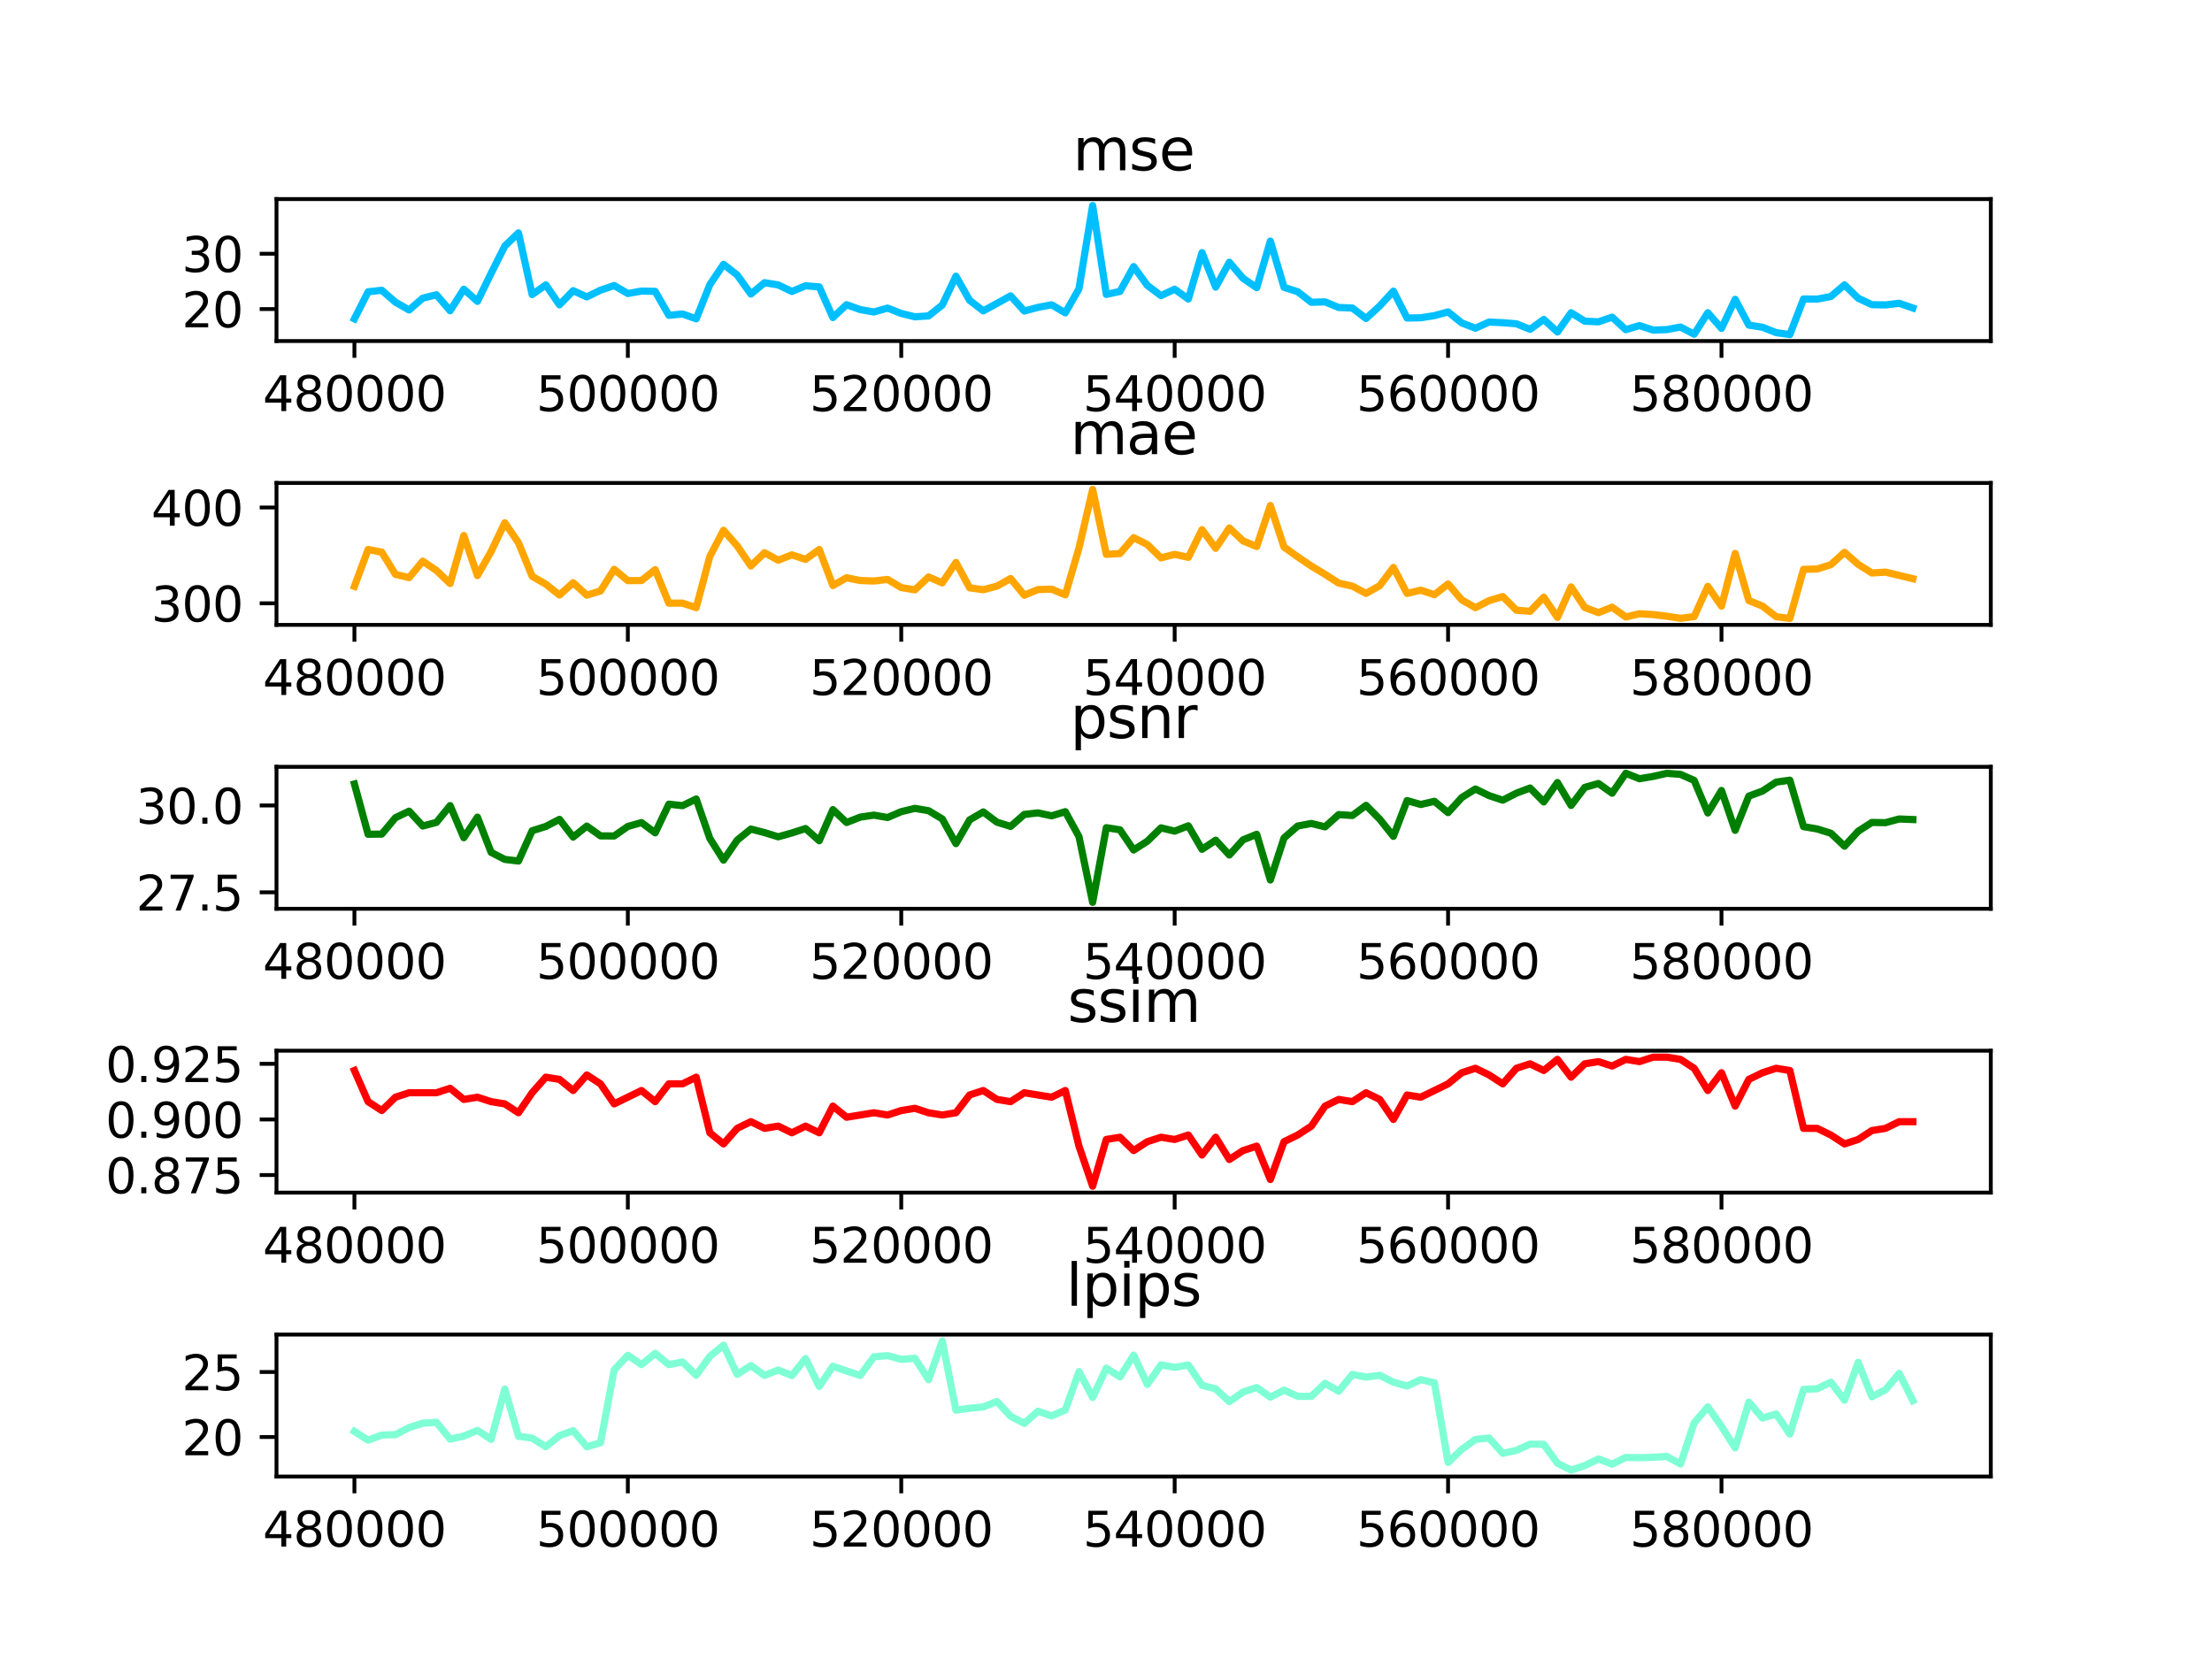 <?xml version="1.0" encoding="utf-8" standalone="no"?>
<!DOCTYPE svg PUBLIC "-//W3C//DTD SVG 1.1//EN"
  "http://www.w3.org/Graphics/SVG/1.1/DTD/svg11.dtd">
<svg xmlns:xlink="http://www.w3.org/1999/xlink" width="460.8pt" height="345.6pt" viewBox="0 0 460.8 345.6" xmlns="http://www.w3.org/2000/svg" version="1.1">
 <defs>
  <style type="text/css">*{stroke-linejoin: round; stroke-linecap: butt}</style>
 </defs>
 <g id="figure_1">
  <g id="patch_1">
   <path d="M 0 345.6 
L 460.8 345.6 
L 460.8 0 
L 0 0 
z
" style="fill: #ffffff"/>
  </g>
  <g id="axes_1">
   <g id="patch_2">
    <path d="M 57.6 71.04 
L 414.72 71.04 
L 414.72 41.472 
L 57.6 41.472 
z
" style="fill: #ffffff"/>
   </g>
   <g id="matplotlib.axis_1">
    <g id="xtick_1">
     <g id="line2d_1">
      <defs>
       <path id="m6e93f7f737" d="M 0 0 
L 0 3.5 
" style="stroke: #000000; stroke-width: 0.8"/>
      </defs>
      <g>
       <use xlink:href="#m6e93f7f737" x="73.833" y="71.04" style="stroke: #000000; stroke-width: 0.8"/>
      </g>
     </g>
     <g id="text_1">
      <!-- 480000 -->
      <g transform="translate(54.745 85.638)scale(0.1 -0.1)">
       <defs>
        <path id="DejaVuSans-34" d="M 2419 4116 
L 825 1625 
L 2419 1625 
L 2419 4116 
z
M 2253 4666 
L 3047 4666 
L 3047 1625 
L 3713 1625 
L 3713 1100 
L 3047 1100 
L 3047 0 
L 2419 0 
L 2419 1100 
L 313 1100 
L 313 1709 
L 2253 4666 
z
" transform="scale(0.016)"/>
        <path id="DejaVuSans-38" d="M 2034 2216 
Q 1584 2216 1326 1975 
Q 1069 1734 1069 1313 
Q 1069 891 1326 650 
Q 1584 409 2034 409 
Q 2484 409 2743 651 
Q 3003 894 3003 1313 
Q 3003 1734 2745 1975 
Q 2488 2216 2034 2216 
z
M 1403 2484 
Q 997 2584 770 2862 
Q 544 3141 544 3541 
Q 544 4100 942 4425 
Q 1341 4750 2034 4750 
Q 2731 4750 3128 4425 
Q 3525 4100 3525 3541 
Q 3525 3141 3298 2862 
Q 3072 2584 2669 2484 
Q 3125 2378 3379 2068 
Q 3634 1759 3634 1313 
Q 3634 634 3220 271 
Q 2806 -91 2034 -91 
Q 1263 -91 848 271 
Q 434 634 434 1313 
Q 434 1759 690 2068 
Q 947 2378 1403 2484 
z
M 1172 3481 
Q 1172 3119 1398 2916 
Q 1625 2713 2034 2713 
Q 2441 2713 2670 2916 
Q 2900 3119 2900 3481 
Q 2900 3844 2670 4047 
Q 2441 4250 2034 4250 
Q 1625 4250 1398 4047 
Q 1172 3844 1172 3481 
z
" transform="scale(0.016)"/>
        <path id="DejaVuSans-30" d="M 2034 4250 
Q 1547 4250 1301 3770 
Q 1056 3291 1056 2328 
Q 1056 1369 1301 889 
Q 1547 409 2034 409 
Q 2525 409 2770 889 
Q 3016 1369 3016 2328 
Q 3016 3291 2770 3770 
Q 2525 4250 2034 4250 
z
M 2034 4750 
Q 2819 4750 3233 4129 
Q 3647 3509 3647 2328 
Q 3647 1150 3233 529 
Q 2819 -91 2034 -91 
Q 1250 -91 836 529 
Q 422 1150 422 2328 
Q 422 3509 836 4129 
Q 1250 4750 2034 4750 
z
" transform="scale(0.016)"/>
       </defs>
       <use xlink:href="#DejaVuSans-34"/>
       <use xlink:href="#DejaVuSans-38" x="63.623"/>
       <use xlink:href="#DejaVuSans-30" x="127.246"/>
       <use xlink:href="#DejaVuSans-30" x="190.869"/>
       <use xlink:href="#DejaVuSans-30" x="254.492"/>
       <use xlink:href="#DejaVuSans-30" x="318.115"/>
      </g>
     </g>
    </g>
    <g id="xtick_2">
     <g id="line2d_2">
      <g>
       <use xlink:href="#m6e93f7f737" x="130.79" y="71.04" style="stroke: #000000; stroke-width: 0.8"/>
      </g>
     </g>
     <g id="text_2">
      <!-- 500000 -->
      <g transform="translate(111.702 85.638)scale(0.1 -0.1)">
       <defs>
        <path id="DejaVuSans-35" d="M 691 4666 
L 3169 4666 
L 3169 4134 
L 1269 4134 
L 1269 2991 
Q 1406 3038 1543 3061 
Q 1681 3084 1819 3084 
Q 2600 3084 3056 2656 
Q 3513 2228 3513 1497 
Q 3513 744 3044 326 
Q 2575 -91 1722 -91 
Q 1428 -91 1123 -41 
Q 819 9 494 109 
L 494 744 
Q 775 591 1075 516 
Q 1375 441 1709 441 
Q 2250 441 2565 725 
Q 2881 1009 2881 1497 
Q 2881 1984 2565 2268 
Q 2250 2553 1709 2553 
Q 1456 2553 1204 2497 
Q 953 2441 691 2322 
L 691 4666 
z
" transform="scale(0.016)"/>
       </defs>
       <use xlink:href="#DejaVuSans-35"/>
       <use xlink:href="#DejaVuSans-30" x="63.623"/>
       <use xlink:href="#DejaVuSans-30" x="127.246"/>
       <use xlink:href="#DejaVuSans-30" x="190.869"/>
       <use xlink:href="#DejaVuSans-30" x="254.492"/>
       <use xlink:href="#DejaVuSans-30" x="318.115"/>
      </g>
     </g>
    </g>
    <g id="xtick_3">
     <g id="line2d_3">
      <g>
       <use xlink:href="#m6e93f7f737" x="187.747" y="71.04" style="stroke: #000000; stroke-width: 0.8"/>
      </g>
     </g>
     <g id="text_3">
      <!-- 520000 -->
      <g transform="translate(168.659 85.638)scale(0.1 -0.1)">
       <defs>
        <path id="DejaVuSans-32" d="M 1228 531 
L 3431 531 
L 3431 0 
L 469 0 
L 469 531 
Q 828 903 1448 1529 
Q 2069 2156 2228 2338 
Q 2531 2678 2651 2914 
Q 2772 3150 2772 3378 
Q 2772 3750 2511 3984 
Q 2250 4219 1831 4219 
Q 1534 4219 1204 4116 
Q 875 4013 500 3803 
L 500 4441 
Q 881 4594 1212 4672 
Q 1544 4750 1819 4750 
Q 2544 4750 2975 4387 
Q 3406 4025 3406 3419 
Q 3406 3131 3298 2873 
Q 3191 2616 2906 2266 
Q 2828 2175 2409 1742 
Q 1991 1309 1228 531 
z
" transform="scale(0.016)"/>
       </defs>
       <use xlink:href="#DejaVuSans-35"/>
       <use xlink:href="#DejaVuSans-32" x="63.623"/>
       <use xlink:href="#DejaVuSans-30" x="127.246"/>
       <use xlink:href="#DejaVuSans-30" x="190.869"/>
       <use xlink:href="#DejaVuSans-30" x="254.492"/>
       <use xlink:href="#DejaVuSans-30" x="318.115"/>
      </g>
     </g>
    </g>
    <g id="xtick_4">
     <g id="line2d_4">
      <g>
       <use xlink:href="#m6e93f7f737" x="244.704" y="71.04" style="stroke: #000000; stroke-width: 0.8"/>
      </g>
     </g>
     <g id="text_4">
      <!-- 540000 -->
      <g transform="translate(225.616 85.638)scale(0.1 -0.1)">
       <use xlink:href="#DejaVuSans-35"/>
       <use xlink:href="#DejaVuSans-34" x="63.623"/>
       <use xlink:href="#DejaVuSans-30" x="127.246"/>
       <use xlink:href="#DejaVuSans-30" x="190.869"/>
       <use xlink:href="#DejaVuSans-30" x="254.492"/>
       <use xlink:href="#DejaVuSans-30" x="318.115"/>
      </g>
     </g>
    </g>
    <g id="xtick_5">
     <g id="line2d_5">
      <g>
       <use xlink:href="#m6e93f7f737" x="301.66" y="71.04" style="stroke: #000000; stroke-width: 0.8"/>
      </g>
     </g>
     <g id="text_5">
      <!-- 560000 -->
      <g transform="translate(282.573 85.638)scale(0.1 -0.1)">
       <defs>
        <path id="DejaVuSans-36" d="M 2113 2584 
Q 1688 2584 1439 2293 
Q 1191 2003 1191 1497 
Q 1191 994 1439 701 
Q 1688 409 2113 409 
Q 2538 409 2786 701 
Q 3034 994 3034 1497 
Q 3034 2003 2786 2293 
Q 2538 2584 2113 2584 
z
M 3366 4563 
L 3366 3988 
Q 3128 4100 2886 4159 
Q 2644 4219 2406 4219 
Q 1781 4219 1451 3797 
Q 1122 3375 1075 2522 
Q 1259 2794 1537 2939 
Q 1816 3084 2150 3084 
Q 2853 3084 3261 2657 
Q 3669 2231 3669 1497 
Q 3669 778 3244 343 
Q 2819 -91 2113 -91 
Q 1303 -91 875 529 
Q 447 1150 447 2328 
Q 447 3434 972 4092 
Q 1497 4750 2381 4750 
Q 2619 4750 2861 4703 
Q 3103 4656 3366 4563 
z
" transform="scale(0.016)"/>
       </defs>
       <use xlink:href="#DejaVuSans-35"/>
       <use xlink:href="#DejaVuSans-36" x="63.623"/>
       <use xlink:href="#DejaVuSans-30" x="127.246"/>
       <use xlink:href="#DejaVuSans-30" x="190.869"/>
       <use xlink:href="#DejaVuSans-30" x="254.492"/>
       <use xlink:href="#DejaVuSans-30" x="318.115"/>
      </g>
     </g>
    </g>
    <g id="xtick_6">
     <g id="line2d_6">
      <g>
       <use xlink:href="#m6e93f7f737" x="358.617" y="71.04" style="stroke: #000000; stroke-width: 0.8"/>
      </g>
     </g>
     <g id="text_6">
      <!-- 580000 -->
      <g transform="translate(339.53 85.638)scale(0.1 -0.1)">
       <use xlink:href="#DejaVuSans-35"/>
       <use xlink:href="#DejaVuSans-38" x="63.623"/>
       <use xlink:href="#DejaVuSans-30" x="127.246"/>
       <use xlink:href="#DejaVuSans-30" x="190.869"/>
       <use xlink:href="#DejaVuSans-30" x="254.492"/>
       <use xlink:href="#DejaVuSans-30" x="318.115"/>
      </g>
     </g>
    </g>
   </g>
   <g id="matplotlib.axis_2">
    <g id="ytick_1">
     <g id="line2d_7">
      <defs>
       <path id="mdfbaafb83c" d="M 0 0 
L -3.5 0 
" style="stroke: #000000; stroke-width: 0.8"/>
      </defs>
      <g>
       <use xlink:href="#mdfbaafb83c" x="57.6" y="64.384" style="stroke: #000000; stroke-width: 0.8"/>
      </g>
     </g>
     <g id="text_7">
      <!-- 20 -->
      <g transform="translate(37.875 68.183)scale(0.1 -0.1)">
       <use xlink:href="#DejaVuSans-32"/>
       <use xlink:href="#DejaVuSans-30" x="63.623"/>
      </g>
     </g>
    </g>
    <g id="ytick_2">
     <g id="line2d_8">
      <g>
       <use xlink:href="#mdfbaafb83c" x="57.6" y="52.853" style="stroke: #000000; stroke-width: 0.8"/>
      </g>
     </g>
     <g id="text_8">
      <!-- 30 -->
      <g transform="translate(37.875 56.653)scale(0.1 -0.1)">
       <defs>
        <path id="DejaVuSans-33" d="M 2597 2516 
Q 3050 2419 3304 2112 
Q 3559 1806 3559 1356 
Q 3559 666 3084 287 
Q 2609 -91 1734 -91 
Q 1441 -91 1130 -33 
Q 819 25 488 141 
L 488 750 
Q 750 597 1062 519 
Q 1375 441 1716 441 
Q 2309 441 2620 675 
Q 2931 909 2931 1356 
Q 2931 1769 2642 2001 
Q 2353 2234 1838 2234 
L 1294 2234 
L 1294 2753 
L 1863 2753 
Q 2328 2753 2575 2939 
Q 2822 3125 2822 3475 
Q 2822 3834 2567 4026 
Q 2313 4219 1838 4219 
Q 1578 4219 1281 4162 
Q 984 4106 628 3988 
L 628 4550 
Q 988 4650 1302 4700 
Q 1616 4750 1894 4750 
Q 2613 4750 3031 4423 
Q 3450 4097 3450 3541 
Q 3450 3153 3228 2886 
Q 3006 2619 2597 2516 
z
" transform="scale(0.016)"/>
       </defs>
       <use xlink:href="#DejaVuSans-33"/>
       <use xlink:href="#DejaVuSans-30" x="63.623"/>
      </g>
     </g>
    </g>
   </g>
   <g id="line2d_9">
    <path d="M 73.833 66.416 
L 76.681 60.792 
L 79.528 60.465 
L 82.376 62.945 
L 85.224 64.572 
L 88.072 62.11 
L 90.92 61.408 
L 93.768 64.734 
L 96.616 60.243 
L 99.463 62.778 
L 102.311 56.926 
L 105.159 51.256 
L 108.007 48.513 
L 110.855 61.366 
L 113.703 59.351 
L 116.55 63.503 
L 119.398 60.555 
L 122.246 61.853 
L 125.094 60.451 
L 127.942 59.48 
L 130.79 61.145 
L 133.638 60.636 
L 136.485 60.693 
L 139.333 65.687 
L 142.181 65.409 
L 145.029 66.42 
L 147.877 59.283 
L 150.725 55.068 
L 153.572 57.289 
L 156.42 61.254 
L 159.268 58.891 
L 162.116 59.351 
L 164.964 60.723 
L 167.812 59.533 
L 170.66 59.758 
L 173.507 66.154 
L 176.355 63.467 
L 179.203 64.496 
L 182.051 64.993 
L 184.899 64.18 
L 187.747 65.301 
L 190.594 65.997 
L 193.442 65.808 
L 196.29 63.549 
L 199.138 57.539 
L 201.986 62.563 
L 204.834 64.757 
L 207.682 63.209 
L 210.529 61.633 
L 213.377 64.789 
L 216.225 64.035 
L 219.073 63.495 
L 221.921 65.171 
L 224.769 60.168 
L 227.616 42.816 
L 230.464 61.335 
L 233.312 60.706 
L 236.16 55.538 
L 239.008 59.451 
L 241.856 61.585 
L 244.704 60.246 
L 247.551 62.293 
L 250.399 52.63 
L 253.247 59.815 
L 256.095 54.634 
L 258.943 57.975 
L 261.791 59.932 
L 264.638 50.226 
L 267.486 59.851 
L 270.334 60.763 
L 273.182 62.973 
L 276.03 62.884 
L 278.878 64.054 
L 281.726 64.167 
L 284.573 66.353 
L 287.421 63.742 
L 290.269 60.65 
L 293.117 66.252 
L 295.965 66.198 
L 298.813 65.751 
L 301.66 64.972 
L 304.508 67.275 
L 307.356 68.368 
L 310.204 67.088 
L 313.052 67.225 
L 315.9 67.453 
L 318.748 68.603 
L 321.595 66.546 
L 324.443 69.159 
L 327.291 65.148 
L 330.139 66.909 
L 332.987 67.043 
L 335.835 66.074 
L 338.682 68.681 
L 341.53 67.821 
L 344.378 68.76 
L 347.226 68.661 
L 350.074 68.128 
L 352.922 69.62 
L 355.77 65.146 
L 358.617 68.41 
L 361.465 62.358 
L 364.313 67.728 
L 367.161 68.169 
L 370.009 69.298 
L 372.857 69.696 
L 375.704 62.288 
L 378.552 62.308 
L 381.4 61.769 
L 384.248 59.346 
L 387.096 62.124 
L 389.944 63.47 
L 392.792 63.521 
L 395.639 63.181 
L 398.487 64.162 
" clip-path="url(#pc2c2c5c74d)" style="fill: none; stroke: #00bfff; stroke-width: 1.5; stroke-linecap: square"/>
   </g>
   <g id="patch_3">
    <path d="M 57.6 71.04 
L 57.6 41.472 
" style="fill: none; stroke: #000000; stroke-width: 0.8; stroke-linejoin: miter; stroke-linecap: square"/>
   </g>
   <g id="patch_4">
    <path d="M 414.72 71.04 
L 414.72 41.472 
" style="fill: none; stroke: #000000; stroke-width: 0.8; stroke-linejoin: miter; stroke-linecap: square"/>
   </g>
   <g id="patch_5">
    <path d="M 57.6 71.04 
L 414.72 71.04 
" style="fill: none; stroke: #000000; stroke-width: 0.8; stroke-linejoin: miter; stroke-linecap: square"/>
   </g>
   <g id="patch_6">
    <path d="M 57.6 41.472 
L 414.72 41.472 
" style="fill: none; stroke: #000000; stroke-width: 0.8; stroke-linejoin: miter; stroke-linecap: square"/>
   </g>
   <g id="text_9">
    <!-- mse -->
    <g transform="translate(223.498 35.472)scale(0.12 -0.12)">
     <defs>
      <path id="DejaVuSans-6d" d="M 3328 2828 
Q 3544 3216 3844 3400 
Q 4144 3584 4550 3584 
Q 5097 3584 5394 3201 
Q 5691 2819 5691 2113 
L 5691 0 
L 5113 0 
L 5113 2094 
Q 5113 2597 4934 2840 
Q 4756 3084 4391 3084 
Q 3944 3084 3684 2787 
Q 3425 2491 3425 1978 
L 3425 0 
L 2847 0 
L 2847 2094 
Q 2847 2600 2669 2842 
Q 2491 3084 2119 3084 
Q 1678 3084 1418 2786 
Q 1159 2488 1159 1978 
L 1159 0 
L 581 0 
L 581 3500 
L 1159 3500 
L 1159 2956 
Q 1356 3278 1631 3431 
Q 1906 3584 2284 3584 
Q 2666 3584 2933 3390 
Q 3200 3197 3328 2828 
z
" transform="scale(0.016)"/>
      <path id="DejaVuSans-73" d="M 2834 3397 
L 2834 2853 
Q 2591 2978 2328 3040 
Q 2066 3103 1784 3103 
Q 1356 3103 1142 2972 
Q 928 2841 928 2578 
Q 928 2378 1081 2264 
Q 1234 2150 1697 2047 
L 1894 2003 
Q 2506 1872 2764 1633 
Q 3022 1394 3022 966 
Q 3022 478 2636 193 
Q 2250 -91 1575 -91 
Q 1294 -91 989 -36 
Q 684 19 347 128 
L 347 722 
Q 666 556 975 473 
Q 1284 391 1588 391 
Q 1994 391 2212 530 
Q 2431 669 2431 922 
Q 2431 1156 2273 1281 
Q 2116 1406 1581 1522 
L 1381 1569 
Q 847 1681 609 1914 
Q 372 2147 372 2553 
Q 372 3047 722 3315 
Q 1072 3584 1716 3584 
Q 2034 3584 2315 3537 
Q 2597 3491 2834 3397 
z
" transform="scale(0.016)"/>
      <path id="DejaVuSans-65" d="M 3597 1894 
L 3597 1613 
L 953 1613 
Q 991 1019 1311 708 
Q 1631 397 2203 397 
Q 2534 397 2845 478 
Q 3156 559 3463 722 
L 3463 178 
Q 3153 47 2828 -22 
Q 2503 -91 2169 -91 
Q 1331 -91 842 396 
Q 353 884 353 1716 
Q 353 2575 817 3079 
Q 1281 3584 2069 3584 
Q 2775 3584 3186 3129 
Q 3597 2675 3597 1894 
z
M 3022 2063 
Q 3016 2534 2758 2815 
Q 2500 3097 2075 3097 
Q 1594 3097 1305 2825 
Q 1016 2553 972 2059 
L 3022 2063 
z
" transform="scale(0.016)"/>
     </defs>
     <use xlink:href="#DejaVuSans-6d"/>
     <use xlink:href="#DejaVuSans-73" x="97.412"/>
     <use xlink:href="#DejaVuSans-65" x="149.512"/>
    </g>
   </g>
  </g>
  <g id="axes_2">
   <g id="patch_7">
    <path d="M 57.6 130.176 
L 414.72 130.176 
L 414.72 100.608 
L 57.6 100.608 
z
" style="fill: #ffffff"/>
   </g>
   <g id="matplotlib.axis_3">
    <g id="xtick_7">
     <g id="line2d_10">
      <g>
       <use xlink:href="#m6e93f7f737" x="73.833" y="130.176" style="stroke: #000000; stroke-width: 0.8"/>
      </g>
     </g>
     <g id="text_10">
      <!-- 480000 -->
      <g transform="translate(54.745 144.774)scale(0.1 -0.1)">
       <use xlink:href="#DejaVuSans-34"/>
       <use xlink:href="#DejaVuSans-38" x="63.623"/>
       <use xlink:href="#DejaVuSans-30" x="127.246"/>
       <use xlink:href="#DejaVuSans-30" x="190.869"/>
       <use xlink:href="#DejaVuSans-30" x="254.492"/>
       <use xlink:href="#DejaVuSans-30" x="318.115"/>
      </g>
     </g>
    </g>
    <g id="xtick_8">
     <g id="line2d_11">
      <g>
       <use xlink:href="#m6e93f7f737" x="130.79" y="130.176" style="stroke: #000000; stroke-width: 0.8"/>
      </g>
     </g>
     <g id="text_11">
      <!-- 500000 -->
      <g transform="translate(111.702 144.774)scale(0.1 -0.1)">
       <use xlink:href="#DejaVuSans-35"/>
       <use xlink:href="#DejaVuSans-30" x="63.623"/>
       <use xlink:href="#DejaVuSans-30" x="127.246"/>
       <use xlink:href="#DejaVuSans-30" x="190.869"/>
       <use xlink:href="#DejaVuSans-30" x="254.492"/>
       <use xlink:href="#DejaVuSans-30" x="318.115"/>
      </g>
     </g>
    </g>
    <g id="xtick_9">
     <g id="line2d_12">
      <g>
       <use xlink:href="#m6e93f7f737" x="187.747" y="130.176" style="stroke: #000000; stroke-width: 0.8"/>
      </g>
     </g>
     <g id="text_12">
      <!-- 520000 -->
      <g transform="translate(168.659 144.774)scale(0.1 -0.1)">
       <use xlink:href="#DejaVuSans-35"/>
       <use xlink:href="#DejaVuSans-32" x="63.623"/>
       <use xlink:href="#DejaVuSans-30" x="127.246"/>
       <use xlink:href="#DejaVuSans-30" x="190.869"/>
       <use xlink:href="#DejaVuSans-30" x="254.492"/>
       <use xlink:href="#DejaVuSans-30" x="318.115"/>
      </g>
     </g>
    </g>
    <g id="xtick_10">
     <g id="line2d_13">
      <g>
       <use xlink:href="#m6e93f7f737" x="244.704" y="130.176" style="stroke: #000000; stroke-width: 0.8"/>
      </g>
     </g>
     <g id="text_13">
      <!-- 540000 -->
      <g transform="translate(225.616 144.774)scale(0.1 -0.1)">
       <use xlink:href="#DejaVuSans-35"/>
       <use xlink:href="#DejaVuSans-34" x="63.623"/>
       <use xlink:href="#DejaVuSans-30" x="127.246"/>
       <use xlink:href="#DejaVuSans-30" x="190.869"/>
       <use xlink:href="#DejaVuSans-30" x="254.492"/>
       <use xlink:href="#DejaVuSans-30" x="318.115"/>
      </g>
     </g>
    </g>
    <g id="xtick_11">
     <g id="line2d_14">
      <g>
       <use xlink:href="#m6e93f7f737" x="301.66" y="130.176" style="stroke: #000000; stroke-width: 0.8"/>
      </g>
     </g>
     <g id="text_14">
      <!-- 560000 -->
      <g transform="translate(282.573 144.774)scale(0.1 -0.1)">
       <use xlink:href="#DejaVuSans-35"/>
       <use xlink:href="#DejaVuSans-36" x="63.623"/>
       <use xlink:href="#DejaVuSans-30" x="127.246"/>
       <use xlink:href="#DejaVuSans-30" x="190.869"/>
       <use xlink:href="#DejaVuSans-30" x="254.492"/>
       <use xlink:href="#DejaVuSans-30" x="318.115"/>
      </g>
     </g>
    </g>
    <g id="xtick_12">
     <g id="line2d_15">
      <g>
       <use xlink:href="#m6e93f7f737" x="358.617" y="130.176" style="stroke: #000000; stroke-width: 0.8"/>
      </g>
     </g>
     <g id="text_15">
      <!-- 580000 -->
      <g transform="translate(339.53 144.774)scale(0.1 -0.1)">
       <use xlink:href="#DejaVuSans-35"/>
       <use xlink:href="#DejaVuSans-38" x="63.623"/>
       <use xlink:href="#DejaVuSans-30" x="127.246"/>
       <use xlink:href="#DejaVuSans-30" x="190.869"/>
       <use xlink:href="#DejaVuSans-30" x="254.492"/>
       <use xlink:href="#DejaVuSans-30" x="318.115"/>
      </g>
     </g>
    </g>
   </g>
   <g id="matplotlib.axis_4">
    <g id="ytick_3">
     <g id="line2d_16">
      <g>
       <use xlink:href="#mdfbaafb83c" x="57.6" y="125.681" style="stroke: #000000; stroke-width: 0.8"/>
      </g>
     </g>
     <g id="text_16">
      <!-- 300 -->
      <g transform="translate(31.512 129.48)scale(0.1 -0.1)">
       <use xlink:href="#DejaVuSans-33"/>
       <use xlink:href="#DejaVuSans-30" x="63.623"/>
       <use xlink:href="#DejaVuSans-30" x="127.246"/>
      </g>
     </g>
    </g>
    <g id="ytick_4">
     <g id="line2d_17">
      <g>
       <use xlink:href="#mdfbaafb83c" x="57.6" y="105.717" style="stroke: #000000; stroke-width: 0.8"/>
      </g>
     </g>
     <g id="text_17">
      <!-- 400 -->
      <g transform="translate(31.512 109.516)scale(0.1 -0.1)">
       <use xlink:href="#DejaVuSans-34"/>
       <use xlink:href="#DejaVuSans-30" x="63.623"/>
       <use xlink:href="#DejaVuSans-30" x="127.246"/>
      </g>
     </g>
    </g>
   </g>
   <g id="line2d_18">
    <path d="M 73.833 122.142 
L 76.681 114.469 
L 79.528 115.023 
L 82.376 119.655 
L 85.224 120.328 
L 88.072 116.905 
L 90.92 118.841 
L 93.768 121.562 
L 96.616 111.566 
L 99.463 119.908 
L 102.311 114.88 
L 105.159 108.903 
L 108.007 113.063 
L 110.855 120.051 
L 113.703 121.691 
L 116.55 123.961 
L 119.398 121.388 
L 122.246 123.986 
L 125.094 123.109 
L 127.942 118.596 
L 130.79 120.96 
L 133.638 120.937 
L 136.485 118.674 
L 139.333 125.651 
L 142.181 125.649 
L 145.029 126.587 
L 147.877 115.901 
L 150.725 110.471 
L 153.572 113.719 
L 156.42 117.908 
L 159.268 115.139 
L 162.116 116.702 
L 164.964 115.582 
L 167.812 116.533 
L 170.66 114.47 
L 173.507 121.979 
L 176.355 120.354 
L 179.203 120.935 
L 182.051 121.033 
L 184.899 120.706 
L 187.747 122.404 
L 190.594 122.874 
L 193.442 120.192 
L 196.29 121.425 
L 199.138 117.167 
L 201.986 122.447 
L 204.834 122.853 
L 207.682 122.105 
L 210.529 120.521 
L 213.377 123.998 
L 216.225 122.816 
L 219.073 122.735 
L 221.921 123.914 
L 224.769 114.172 
L 227.616 101.952 
L 230.464 115.476 
L 233.312 115.308 
L 236.16 112.006 
L 239.008 113.438 
L 241.856 116.215 
L 244.704 115.478 
L 247.551 116.11 
L 250.399 110.342 
L 253.247 114.212 
L 256.095 109.988 
L 258.943 112.673 
L 261.791 113.85 
L 264.638 105.308 
L 267.486 113.955 
L 270.334 115.999 
L 273.182 117.926 
L 276.03 119.638 
L 278.878 121.473 
L 281.726 122.099 
L 284.573 123.616 
L 287.421 122.013 
L 290.269 118.212 
L 293.117 123.623 
L 295.965 122.94 
L 298.813 123.885 
L 301.66 121.657 
L 304.508 124.967 
L 307.356 126.589 
L 310.204 125.124 
L 313.052 124.271 
L 315.9 127.115 
L 318.748 127.348 
L 321.595 124.401 
L 324.443 128.627 
L 327.291 122.267 
L 330.139 126.554 
L 332.987 127.621 
L 335.835 126.492 
L 338.682 128.531 
L 341.53 127.853 
L 344.378 128.028 
L 347.226 128.368 
L 350.074 128.805 
L 352.922 128.452 
L 355.77 122.15 
L 358.617 126.267 
L 361.465 115.289 
L 364.313 125.105 
L 367.161 126.263 
L 370.009 128.472 
L 372.857 128.832 
L 375.704 118.608 
L 378.552 118.533 
L 381.4 117.636 
L 384.248 115.06 
L 387.096 117.56 
L 389.944 119.357 
L 392.792 119.186 
L 395.639 119.866 
L 398.487 120.55 
" clip-path="url(#p9e86db5ca7)" style="fill: none; stroke: #ffa500; stroke-width: 1.5; stroke-linecap: square"/>
   </g>
   <g id="patch_8">
    <path d="M 57.6 130.176 
L 57.6 100.608 
" style="fill: none; stroke: #000000; stroke-width: 0.8; stroke-linejoin: miter; stroke-linecap: square"/>
   </g>
   <g id="patch_9">
    <path d="M 414.72 130.176 
L 414.72 100.608 
" style="fill: none; stroke: #000000; stroke-width: 0.8; stroke-linejoin: miter; stroke-linecap: square"/>
   </g>
   <g id="patch_10">
    <path d="M 57.6 130.176 
L 414.72 130.176 
" style="fill: none; stroke: #000000; stroke-width: 0.8; stroke-linejoin: miter; stroke-linecap: square"/>
   </g>
   <g id="patch_11">
    <path d="M 57.6 100.608 
L 414.72 100.608 
" style="fill: none; stroke: #000000; stroke-width: 0.8; stroke-linejoin: miter; stroke-linecap: square"/>
   </g>
   <g id="text_18">
    <!-- mae -->
    <g transform="translate(222.947 94.608)scale(0.12 -0.12)">
     <defs>
      <path id="DejaVuSans-61" d="M 2194 1759 
Q 1497 1759 1228 1600 
Q 959 1441 959 1056 
Q 959 750 1161 570 
Q 1363 391 1709 391 
Q 2188 391 2477 730 
Q 2766 1069 2766 1631 
L 2766 1759 
L 2194 1759 
z
M 3341 1997 
L 3341 0 
L 2766 0 
L 2766 531 
Q 2569 213 2275 61 
Q 1981 -91 1556 -91 
Q 1019 -91 701 211 
Q 384 513 384 1019 
Q 384 1609 779 1909 
Q 1175 2209 1959 2209 
L 2766 2209 
L 2766 2266 
Q 2766 2663 2505 2880 
Q 2244 3097 1772 3097 
Q 1472 3097 1187 3025 
Q 903 2953 641 2809 
L 641 3341 
Q 956 3463 1253 3523 
Q 1550 3584 1831 3584 
Q 2591 3584 2966 3190 
Q 3341 2797 3341 1997 
z
" transform="scale(0.016)"/>
     </defs>
     <use xlink:href="#DejaVuSans-6d"/>
     <use xlink:href="#DejaVuSans-61" x="97.412"/>
     <use xlink:href="#DejaVuSans-65" x="158.691"/>
    </g>
   </g>
  </g>
  <g id="axes_3">
   <g id="patch_12">
    <path d="M 57.6 189.312 
L 414.72 189.312 
L 414.72 159.744 
L 57.6 159.744 
z
" style="fill: #ffffff"/>
   </g>
   <g id="matplotlib.axis_5">
    <g id="xtick_13">
     <g id="line2d_19">
      <g>
       <use xlink:href="#m6e93f7f737" x="73.833" y="189.312" style="stroke: #000000; stroke-width: 0.8"/>
      </g>
     </g>
     <g id="text_19">
      <!-- 480000 -->
      <g transform="translate(54.745 203.91)scale(0.1 -0.1)">
       <use xlink:href="#DejaVuSans-34"/>
       <use xlink:href="#DejaVuSans-38" x="63.623"/>
       <use xlink:href="#DejaVuSans-30" x="127.246"/>
       <use xlink:href="#DejaVuSans-30" x="190.869"/>
       <use xlink:href="#DejaVuSans-30" x="254.492"/>
       <use xlink:href="#DejaVuSans-30" x="318.115"/>
      </g>
     </g>
    </g>
    <g id="xtick_14">
     <g id="line2d_20">
      <g>
       <use xlink:href="#m6e93f7f737" x="130.79" y="189.312" style="stroke: #000000; stroke-width: 0.8"/>
      </g>
     </g>
     <g id="text_20">
      <!-- 500000 -->
      <g transform="translate(111.702 203.91)scale(0.1 -0.1)">
       <use xlink:href="#DejaVuSans-35"/>
       <use xlink:href="#DejaVuSans-30" x="63.623"/>
       <use xlink:href="#DejaVuSans-30" x="127.246"/>
       <use xlink:href="#DejaVuSans-30" x="190.869"/>
       <use xlink:href="#DejaVuSans-30" x="254.492"/>
       <use xlink:href="#DejaVuSans-30" x="318.115"/>
      </g>
     </g>
    </g>
    <g id="xtick_15">
     <g id="line2d_21">
      <g>
       <use xlink:href="#m6e93f7f737" x="187.747" y="189.312" style="stroke: #000000; stroke-width: 0.8"/>
      </g>
     </g>
     <g id="text_21">
      <!-- 520000 -->
      <g transform="translate(168.659 203.91)scale(0.1 -0.1)">
       <use xlink:href="#DejaVuSans-35"/>
       <use xlink:href="#DejaVuSans-32" x="63.623"/>
       <use xlink:href="#DejaVuSans-30" x="127.246"/>
       <use xlink:href="#DejaVuSans-30" x="190.869"/>
       <use xlink:href="#DejaVuSans-30" x="254.492"/>
       <use xlink:href="#DejaVuSans-30" x="318.115"/>
      </g>
     </g>
    </g>
    <g id="xtick_16">
     <g id="line2d_22">
      <g>
       <use xlink:href="#m6e93f7f737" x="244.704" y="189.312" style="stroke: #000000; stroke-width: 0.8"/>
      </g>
     </g>
     <g id="text_22">
      <!-- 540000 -->
      <g transform="translate(225.616 203.91)scale(0.1 -0.1)">
       <use xlink:href="#DejaVuSans-35"/>
       <use xlink:href="#DejaVuSans-34" x="63.623"/>
       <use xlink:href="#DejaVuSans-30" x="127.246"/>
       <use xlink:href="#DejaVuSans-30" x="190.869"/>
       <use xlink:href="#DejaVuSans-30" x="254.492"/>
       <use xlink:href="#DejaVuSans-30" x="318.115"/>
      </g>
     </g>
    </g>
    <g id="xtick_17">
     <g id="line2d_23">
      <g>
       <use xlink:href="#m6e93f7f737" x="301.66" y="189.312" style="stroke: #000000; stroke-width: 0.8"/>
      </g>
     </g>
     <g id="text_23">
      <!-- 560000 -->
      <g transform="translate(282.573 203.91)scale(0.1 -0.1)">
       <use xlink:href="#DejaVuSans-35"/>
       <use xlink:href="#DejaVuSans-36" x="63.623"/>
       <use xlink:href="#DejaVuSans-30" x="127.246"/>
       <use xlink:href="#DejaVuSans-30" x="190.869"/>
       <use xlink:href="#DejaVuSans-30" x="254.492"/>
       <use xlink:href="#DejaVuSans-30" x="318.115"/>
      </g>
     </g>
    </g>
    <g id="xtick_18">
     <g id="line2d_24">
      <g>
       <use xlink:href="#m6e93f7f737" x="358.617" y="189.312" style="stroke: #000000; stroke-width: 0.8"/>
      </g>
     </g>
     <g id="text_24">
      <!-- 580000 -->
      <g transform="translate(339.53 203.91)scale(0.1 -0.1)">
       <use xlink:href="#DejaVuSans-35"/>
       <use xlink:href="#DejaVuSans-38" x="63.623"/>
       <use xlink:href="#DejaVuSans-30" x="127.246"/>
       <use xlink:href="#DejaVuSans-30" x="190.869"/>
       <use xlink:href="#DejaVuSans-30" x="254.492"/>
       <use xlink:href="#DejaVuSans-30" x="318.115"/>
      </g>
     </g>
    </g>
   </g>
   <g id="matplotlib.axis_6">
    <g id="ytick_5">
     <g id="line2d_25">
      <g>
       <use xlink:href="#mdfbaafb83c" x="57.6" y="185.89" style="stroke: #000000; stroke-width: 0.8"/>
      </g>
     </g>
     <g id="text_25">
      <!-- 27.5 -->
      <g transform="translate(28.334 189.69)scale(0.1 -0.1)">
       <defs>
        <path id="DejaVuSans-37" d="M 525 4666 
L 3525 4666 
L 3525 4397 
L 1831 0 
L 1172 0 
L 2766 4134 
L 525 4134 
L 525 4666 
z
" transform="scale(0.016)"/>
        <path id="DejaVuSans-2e" d="M 684 794 
L 1344 794 
L 1344 0 
L 684 0 
L 684 794 
z
" transform="scale(0.016)"/>
       </defs>
       <use xlink:href="#DejaVuSans-32"/>
       <use xlink:href="#DejaVuSans-37" x="63.623"/>
       <use xlink:href="#DejaVuSans-2e" x="127.246"/>
       <use xlink:href="#DejaVuSans-35" x="159.033"/>
      </g>
     </g>
    </g>
    <g id="ytick_6">
     <g id="line2d_26">
      <g>
       <use xlink:href="#mdfbaafb83c" x="57.6" y="167.792" style="stroke: #000000; stroke-width: 0.8"/>
      </g>
     </g>
     <g id="text_26">
      <!-- 30.0 -->
      <g transform="translate(28.334 171.591)scale(0.1 -0.1)">
       <use xlink:href="#DejaVuSans-33"/>
       <use xlink:href="#DejaVuSans-30" x="63.623"/>
       <use xlink:href="#DejaVuSans-2e" x="127.246"/>
       <use xlink:href="#DejaVuSans-30" x="159.033"/>
      </g>
     </g>
    </g>
   </g>
   <g id="line2d_27">
    <path d="M 73.833 163.318 
L 76.681 173.793 
L 79.528 173.757 
L 82.376 170.347 
L 85.224 168.979 
L 88.072 172.07 
L 90.92 171.317 
L 93.768 167.821 
L 96.616 174.51 
L 99.463 170.231 
L 102.311 177.565 
L 105.159 179.027 
L 108.007 179.368 
L 110.855 173.062 
L 113.703 172.164 
L 116.55 170.687 
L 119.398 174.38 
L 122.246 172.092 
L 125.094 174.126 
L 127.942 174.148 
L 130.79 172.164 
L 133.638 171.361 
L 136.485 173.496 
L 139.333 167.524 
L 142.181 167.835 
L 145.029 166.445 
L 147.877 174.669 
L 150.725 179.179 
L 153.572 175.017 
L 156.42 172.707 
L 159.268 173.446 
L 162.116 174.322 
L 164.964 173.518 
L 167.812 172.599 
L 170.66 175.14 
L 173.507 168.66 
L 176.355 171.339 
L 179.203 170.224 
L 182.051 169.804 
L 184.899 170.304 
L 187.747 169.08 
L 190.594 168.4 
L 193.442 168.885 
L 196.29 170.601 
L 199.138 175.741 
L 201.986 170.803 
L 204.834 169.138 
L 207.682 171.274 
L 210.529 172.157 
L 213.377 169.659 
L 216.225 169.341 
L 219.073 169.949 
L 221.921 169.088 
L 224.769 174.278 
L 227.616 187.968 
L 230.464 172.418 
L 233.312 172.867 
L 236.16 177.065 
L 239.008 175.241 
L 241.856 172.461 
L 244.704 173.142 
L 247.551 172.034 
L 250.399 176.928 
L 253.247 175.031 
L 256.095 178.115 
L 258.943 174.959 
L 261.791 173.8 
L 264.638 183.313 
L 267.486 174.561 
L 270.334 172.077 
L 273.182 171.542 
L 276.03 172.251 
L 278.878 169.696 
L 281.726 169.884 
L 284.573 167.77 
L 287.421 170.651 
L 290.269 174.22 
L 293.117 166.778 
L 295.965 167.589 
L 298.813 166.93 
L 301.66 169.283 
L 304.508 166.148 
L 307.356 164.36 
L 310.204 165.743 
L 313.052 166.691 
L 315.9 165.229 
L 318.748 164.158 
L 321.595 167.053 
L 324.443 163.014 
L 327.291 167.792 
L 330.139 164.027 
L 332.987 163.216 
L 335.835 165.243 
L 338.682 161.088 
L 341.53 162.225 
L 344.378 161.74 
L 347.226 161.095 
L 350.074 161.312 
L 352.922 162.572 
L 355.77 169.355 
L 358.617 164.672 
L 361.465 172.975 
L 364.313 165.844 
L 367.161 164.787 
L 370.009 162.927 
L 372.857 162.529 
L 375.704 172.201 
L 378.552 172.686 
L 381.4 173.576 
L 384.248 176.269 
L 387.096 173.156 
L 389.944 171.332 
L 392.792 171.375 
L 395.639 170.608 
L 398.487 170.724 
" clip-path="url(#pcaa1823721)" style="fill: none; stroke: #008000; stroke-width: 1.5; stroke-linecap: square"/>
   </g>
   <g id="patch_13">
    <path d="M 57.6 189.312 
L 57.6 159.744 
" style="fill: none; stroke: #000000; stroke-width: 0.8; stroke-linejoin: miter; stroke-linecap: square"/>
   </g>
   <g id="patch_14">
    <path d="M 414.72 189.312 
L 414.72 159.744 
" style="fill: none; stroke: #000000; stroke-width: 0.8; stroke-linejoin: miter; stroke-linecap: square"/>
   </g>
   <g id="patch_15">
    <path d="M 57.6 189.312 
L 414.72 189.312 
" style="fill: none; stroke: #000000; stroke-width: 0.8; stroke-linejoin: miter; stroke-linecap: square"/>
   </g>
   <g id="patch_16">
    <path d="M 57.6 159.744 
L 414.72 159.744 
" style="fill: none; stroke: #000000; stroke-width: 0.8; stroke-linejoin: miter; stroke-linecap: square"/>
   </g>
   <g id="text_27">
    <!-- psnr -->
    <g transform="translate(222.956 153.744)scale(0.12 -0.12)">
     <defs>
      <path id="DejaVuSans-70" d="M 1159 525 
L 1159 -1331 
L 581 -1331 
L 581 3500 
L 1159 3500 
L 1159 2969 
Q 1341 3281 1617 3432 
Q 1894 3584 2278 3584 
Q 2916 3584 3314 3078 
Q 3713 2572 3713 1747 
Q 3713 922 3314 415 
Q 2916 -91 2278 -91 
Q 1894 -91 1617 61 
Q 1341 213 1159 525 
z
M 3116 1747 
Q 3116 2381 2855 2742 
Q 2594 3103 2138 3103 
Q 1681 3103 1420 2742 
Q 1159 2381 1159 1747 
Q 1159 1113 1420 752 
Q 1681 391 2138 391 
Q 2594 391 2855 752 
Q 3116 1113 3116 1747 
z
" transform="scale(0.016)"/>
      <path id="DejaVuSans-6e" d="M 3513 2113 
L 3513 0 
L 2938 0 
L 2938 2094 
Q 2938 2591 2744 2837 
Q 2550 3084 2163 3084 
Q 1697 3084 1428 2787 
Q 1159 2491 1159 1978 
L 1159 0 
L 581 0 
L 581 3500 
L 1159 3500 
L 1159 2956 
Q 1366 3272 1645 3428 
Q 1925 3584 2291 3584 
Q 2894 3584 3203 3211 
Q 3513 2838 3513 2113 
z
" transform="scale(0.016)"/>
      <path id="DejaVuSans-72" d="M 2631 2963 
Q 2534 3019 2420 3045 
Q 2306 3072 2169 3072 
Q 1681 3072 1420 2755 
Q 1159 2438 1159 1844 
L 1159 0 
L 581 0 
L 581 3500 
L 1159 3500 
L 1159 2956 
Q 1341 3275 1631 3429 
Q 1922 3584 2338 3584 
Q 2397 3584 2469 3576 
Q 2541 3569 2628 3553 
L 2631 2963 
z
" transform="scale(0.016)"/>
     </defs>
     <use xlink:href="#DejaVuSans-70"/>
     <use xlink:href="#DejaVuSans-73" x="63.477"/>
     <use xlink:href="#DejaVuSans-6e" x="115.576"/>
     <use xlink:href="#DejaVuSans-72" x="178.955"/>
    </g>
   </g>
  </g>
  <g id="axes_4">
   <g id="patch_17">
    <path d="M 57.6 248.448 
L 414.72 248.448 
L 414.72 218.88 
L 57.6 218.88 
z
" style="fill: #ffffff"/>
   </g>
   <g id="matplotlib.axis_7">
    <g id="xtick_19">
     <g id="line2d_28">
      <g>
       <use xlink:href="#m6e93f7f737" x="73.833" y="248.448" style="stroke: #000000; stroke-width: 0.8"/>
      </g>
     </g>
     <g id="text_28">
      <!-- 480000 -->
      <g transform="translate(54.745 263.046)scale(0.1 -0.1)">
       <use xlink:href="#DejaVuSans-34"/>
       <use xlink:href="#DejaVuSans-38" x="63.623"/>
       <use xlink:href="#DejaVuSans-30" x="127.246"/>
       <use xlink:href="#DejaVuSans-30" x="190.869"/>
       <use xlink:href="#DejaVuSans-30" x="254.492"/>
       <use xlink:href="#DejaVuSans-30" x="318.115"/>
      </g>
     </g>
    </g>
    <g id="xtick_20">
     <g id="line2d_29">
      <g>
       <use xlink:href="#m6e93f7f737" x="130.79" y="248.448" style="stroke: #000000; stroke-width: 0.8"/>
      </g>
     </g>
     <g id="text_29">
      <!-- 500000 -->
      <g transform="translate(111.702 263.046)scale(0.1 -0.1)">
       <use xlink:href="#DejaVuSans-35"/>
       <use xlink:href="#DejaVuSans-30" x="63.623"/>
       <use xlink:href="#DejaVuSans-30" x="127.246"/>
       <use xlink:href="#DejaVuSans-30" x="190.869"/>
       <use xlink:href="#DejaVuSans-30" x="254.492"/>
       <use xlink:href="#DejaVuSans-30" x="318.115"/>
      </g>
     </g>
    </g>
    <g id="xtick_21">
     <g id="line2d_30">
      <g>
       <use xlink:href="#m6e93f7f737" x="187.747" y="248.448" style="stroke: #000000; stroke-width: 0.8"/>
      </g>
     </g>
     <g id="text_30">
      <!-- 520000 -->
      <g transform="translate(168.659 263.046)scale(0.1 -0.1)">
       <use xlink:href="#DejaVuSans-35"/>
       <use xlink:href="#DejaVuSans-32" x="63.623"/>
       <use xlink:href="#DejaVuSans-30" x="127.246"/>
       <use xlink:href="#DejaVuSans-30" x="190.869"/>
       <use xlink:href="#DejaVuSans-30" x="254.492"/>
       <use xlink:href="#DejaVuSans-30" x="318.115"/>
      </g>
     </g>
    </g>
    <g id="xtick_22">
     <g id="line2d_31">
      <g>
       <use xlink:href="#m6e93f7f737" x="244.704" y="248.448" style="stroke: #000000; stroke-width: 0.8"/>
      </g>
     </g>
     <g id="text_31">
      <!-- 540000 -->
      <g transform="translate(225.616 263.046)scale(0.1 -0.1)">
       <use xlink:href="#DejaVuSans-35"/>
       <use xlink:href="#DejaVuSans-34" x="63.623"/>
       <use xlink:href="#DejaVuSans-30" x="127.246"/>
       <use xlink:href="#DejaVuSans-30" x="190.869"/>
       <use xlink:href="#DejaVuSans-30" x="254.492"/>
       <use xlink:href="#DejaVuSans-30" x="318.115"/>
      </g>
     </g>
    </g>
    <g id="xtick_23">
     <g id="line2d_32">
      <g>
       <use xlink:href="#m6e93f7f737" x="301.66" y="248.448" style="stroke: #000000; stroke-width: 0.8"/>
      </g>
     </g>
     <g id="text_32">
      <!-- 560000 -->
      <g transform="translate(282.573 263.046)scale(0.1 -0.1)">
       <use xlink:href="#DejaVuSans-35"/>
       <use xlink:href="#DejaVuSans-36" x="63.623"/>
       <use xlink:href="#DejaVuSans-30" x="127.246"/>
       <use xlink:href="#DejaVuSans-30" x="190.869"/>
       <use xlink:href="#DejaVuSans-30" x="254.492"/>
       <use xlink:href="#DejaVuSans-30" x="318.115"/>
      </g>
     </g>
    </g>
    <g id="xtick_24">
     <g id="line2d_33">
      <g>
       <use xlink:href="#m6e93f7f737" x="358.617" y="248.448" style="stroke: #000000; stroke-width: 0.8"/>
      </g>
     </g>
     <g id="text_33">
      <!-- 580000 -->
      <g transform="translate(339.53 263.046)scale(0.1 -0.1)">
       <use xlink:href="#DejaVuSans-35"/>
       <use xlink:href="#DejaVuSans-38" x="63.623"/>
       <use xlink:href="#DejaVuSans-30" x="127.246"/>
       <use xlink:href="#DejaVuSans-30" x="190.869"/>
       <use xlink:href="#DejaVuSans-30" x="254.492"/>
       <use xlink:href="#DejaVuSans-30" x="318.115"/>
      </g>
     </g>
    </g>
   </g>
   <g id="matplotlib.axis_8">
    <g id="ytick_7">
     <g id="line2d_34">
      <g>
       <use xlink:href="#mdfbaafb83c" x="57.6" y="244.787" style="stroke: #000000; stroke-width: 0.8"/>
      </g>
     </g>
     <g id="text_34">
      <!-- 0.875 -->
      <g transform="translate(21.972 248.586)scale(0.1 -0.1)">
       <use xlink:href="#DejaVuSans-30"/>
       <use xlink:href="#DejaVuSans-2e" x="63.623"/>
       <use xlink:href="#DejaVuSans-38" x="95.41"/>
       <use xlink:href="#DejaVuSans-37" x="159.033"/>
       <use xlink:href="#DejaVuSans-35" x="222.656"/>
      </g>
     </g>
    </g>
    <g id="ytick_8">
     <g id="line2d_35">
      <g>
       <use xlink:href="#mdfbaafb83c" x="57.6" y="233.201" style="stroke: #000000; stroke-width: 0.8"/>
      </g>
     </g>
     <g id="text_35">
      <!-- 0.900 -->
      <g transform="translate(21.972 237)scale(0.1 -0.1)">
       <defs>
        <path id="DejaVuSans-39" d="M 703 97 
L 703 672 
Q 941 559 1184 500 
Q 1428 441 1663 441 
Q 2288 441 2617 861 
Q 2947 1281 2994 2138 
Q 2813 1869 2534 1725 
Q 2256 1581 1919 1581 
Q 1219 1581 811 2004 
Q 403 2428 403 3163 
Q 403 3881 828 4315 
Q 1253 4750 1959 4750 
Q 2769 4750 3195 4129 
Q 3622 3509 3622 2328 
Q 3622 1225 3098 567 
Q 2575 -91 1691 -91 
Q 1453 -91 1209 -44 
Q 966 3 703 97 
z
M 1959 2075 
Q 2384 2075 2632 2365 
Q 2881 2656 2881 3163 
Q 2881 3666 2632 3958 
Q 2384 4250 1959 4250 
Q 1534 4250 1286 3958 
Q 1038 3666 1038 3163 
Q 1038 2656 1286 2365 
Q 1534 2075 1959 2075 
z
" transform="scale(0.016)"/>
       </defs>
       <use xlink:href="#DejaVuSans-30"/>
       <use xlink:href="#DejaVuSans-2e" x="63.623"/>
       <use xlink:href="#DejaVuSans-39" x="95.41"/>
       <use xlink:href="#DejaVuSans-30" x="159.033"/>
       <use xlink:href="#DejaVuSans-30" x="222.656"/>
      </g>
     </g>
    </g>
    <g id="ytick_9">
     <g id="line2d_36">
      <g>
       <use xlink:href="#mdfbaafb83c" x="57.6" y="221.614" style="stroke: #000000; stroke-width: 0.8"/>
      </g>
     </g>
     <g id="text_36">
      <!-- 0.925 -->
      <g transform="translate(21.972 225.414)scale(0.1 -0.1)">
       <use xlink:href="#DejaVuSans-30"/>
       <use xlink:href="#DejaVuSans-2e" x="63.623"/>
       <use xlink:href="#DejaVuSans-39" x="95.41"/>
       <use xlink:href="#DejaVuSans-32" x="159.033"/>
       <use xlink:href="#DejaVuSans-35" x="222.656"/>
      </g>
     </g>
    </g>
   </g>
   <g id="line2d_37">
    <path d="M 73.833 223.005 
L 76.681 229.493 
L 79.528 231.347 
L 82.376 228.566 
L 85.224 227.639 
L 88.072 227.639 
L 90.92 227.639 
L 93.768 226.712 
L 96.616 229.03 
L 99.463 228.566 
L 102.311 229.493 
L 105.159 229.956 
L 108.007 231.81 
L 110.855 227.639 
L 113.703 224.395 
L 116.55 224.858 
L 119.398 227.176 
L 122.246 223.932 
L 125.094 225.785 
L 127.942 229.956 
L 130.79 228.566 
L 133.638 227.176 
L 136.485 229.493 
L 139.333 225.785 
L 142.181 225.785 
L 145.029 224.395 
L 147.877 235.981 
L 150.725 238.298 
L 153.572 235.054 
L 156.42 233.664 
L 159.268 235.054 
L 162.116 234.591 
L 164.964 235.981 
L 167.812 234.591 
L 170.66 235.981 
L 173.507 230.42 
L 176.355 232.737 
L 179.203 232.274 
L 182.051 231.81 
L 184.899 232.274 
L 187.747 231.347 
L 190.594 230.883 
L 193.442 231.81 
L 196.29 232.274 
L 199.138 231.81 
L 201.986 228.103 
L 204.834 227.176 
L 207.682 229.03 
L 210.529 229.493 
L 213.377 227.639 
L 216.225 228.103 
L 219.073 228.566 
L 221.921 227.176 
L 224.769 238.762 
L 227.616 247.104 
L 230.464 237.372 
L 233.312 236.908 
L 236.16 239.689 
L 239.008 237.835 
L 241.856 236.908 
L 244.704 237.372 
L 247.551 236.445 
L 250.399 240.616 
L 253.247 236.908 
L 256.095 241.543 
L 258.943 239.689 
L 261.791 238.762 
L 264.638 245.714 
L 267.486 237.835 
L 270.334 236.445 
L 273.182 234.591 
L 276.03 230.42 
L 278.878 229.03 
L 281.726 229.493 
L 284.573 227.639 
L 287.421 229.03 
L 290.269 233.201 
L 293.117 228.103 
L 295.965 228.566 
L 298.813 227.176 
L 301.66 225.785 
L 304.508 223.468 
L 307.356 222.541 
L 310.204 223.932 
L 313.052 225.785 
L 315.9 222.541 
L 318.748 221.614 
L 321.595 223.005 
L 324.443 220.687 
L 327.291 224.395 
L 330.139 221.614 
L 332.987 221.151 
L 335.835 222.078 
L 338.682 220.687 
L 341.53 221.151 
L 344.378 220.224 
L 347.226 220.224 
L 350.074 220.687 
L 352.922 222.541 
L 355.77 227.176 
L 358.617 223.468 
L 361.465 230.42 
L 364.313 224.858 
L 367.161 223.468 
L 370.009 222.541 
L 372.857 223.005 
L 375.704 235.054 
L 378.552 235.054 
L 381.4 236.445 
L 384.248 238.298 
L 387.096 237.372 
L 389.944 235.518 
L 392.792 235.054 
L 395.639 233.664 
L 398.487 233.664 
" clip-path="url(#p5ad944502d)" style="fill: none; stroke: #ff0000; stroke-width: 1.5; stroke-linecap: square"/>
   </g>
   <g id="patch_18">
    <path d="M 57.6 248.448 
L 57.6 218.88 
" style="fill: none; stroke: #000000; stroke-width: 0.8; stroke-linejoin: miter; stroke-linecap: square"/>
   </g>
   <g id="patch_19">
    <path d="M 414.72 248.448 
L 414.72 218.88 
" style="fill: none; stroke: #000000; stroke-width: 0.8; stroke-linejoin: miter; stroke-linecap: square"/>
   </g>
   <g id="patch_20">
    <path d="M 57.6 248.448 
L 414.72 248.448 
" style="fill: none; stroke: #000000; stroke-width: 0.8; stroke-linejoin: miter; stroke-linecap: square"/>
   </g>
   <g id="patch_21">
    <path d="M 57.6 218.88 
L 414.72 218.88 
" style="fill: none; stroke: #000000; stroke-width: 0.8; stroke-linejoin: miter; stroke-linecap: square"/>
   </g>
   <g id="text_37">
    <!-- ssim -->
    <g transform="translate(222.398 212.88)scale(0.12 -0.12)">
     <defs>
      <path id="DejaVuSans-69" d="M 603 3500 
L 1178 3500 
L 1178 0 
L 603 0 
L 603 3500 
z
M 603 4863 
L 1178 4863 
L 1178 4134 
L 603 4134 
L 603 4863 
z
" transform="scale(0.016)"/>
     </defs>
     <use xlink:href="#DejaVuSans-73"/>
     <use xlink:href="#DejaVuSans-73" x="52.1"/>
     <use xlink:href="#DejaVuSans-69" x="104.199"/>
     <use xlink:href="#DejaVuSans-6d" x="131.982"/>
    </g>
   </g>
  </g>
  <g id="axes_5">
   <g id="patch_22">
    <path d="M 57.6 307.584 
L 414.72 307.584 
L 414.72 278.016 
L 57.6 278.016 
z
" style="fill: #ffffff"/>
   </g>
   <g id="matplotlib.axis_9">
    <g id="xtick_25">
     <g id="line2d_38">
      <g>
       <use xlink:href="#m6e93f7f737" x="73.833" y="307.584" style="stroke: #000000; stroke-width: 0.8"/>
      </g>
     </g>
     <g id="text_38">
      <!-- 480000 -->
      <g transform="translate(54.745 322.182)scale(0.1 -0.1)">
       <use xlink:href="#DejaVuSans-34"/>
       <use xlink:href="#DejaVuSans-38" x="63.623"/>
       <use xlink:href="#DejaVuSans-30" x="127.246"/>
       <use xlink:href="#DejaVuSans-30" x="190.869"/>
       <use xlink:href="#DejaVuSans-30" x="254.492"/>
       <use xlink:href="#DejaVuSans-30" x="318.115"/>
      </g>
     </g>
    </g>
    <g id="xtick_26">
     <g id="line2d_39">
      <g>
       <use xlink:href="#m6e93f7f737" x="130.79" y="307.584" style="stroke: #000000; stroke-width: 0.8"/>
      </g>
     </g>
     <g id="text_39">
      <!-- 500000 -->
      <g transform="translate(111.702 322.182)scale(0.1 -0.1)">
       <use xlink:href="#DejaVuSans-35"/>
       <use xlink:href="#DejaVuSans-30" x="63.623"/>
       <use xlink:href="#DejaVuSans-30" x="127.246"/>
       <use xlink:href="#DejaVuSans-30" x="190.869"/>
       <use xlink:href="#DejaVuSans-30" x="254.492"/>
       <use xlink:href="#DejaVuSans-30" x="318.115"/>
      </g>
     </g>
    </g>
    <g id="xtick_27">
     <g id="line2d_40">
      <g>
       <use xlink:href="#m6e93f7f737" x="187.747" y="307.584" style="stroke: #000000; stroke-width: 0.8"/>
      </g>
     </g>
     <g id="text_40">
      <!-- 520000 -->
      <g transform="translate(168.659 322.182)scale(0.1 -0.1)">
       <use xlink:href="#DejaVuSans-35"/>
       <use xlink:href="#DejaVuSans-32" x="63.623"/>
       <use xlink:href="#DejaVuSans-30" x="127.246"/>
       <use xlink:href="#DejaVuSans-30" x="190.869"/>
       <use xlink:href="#DejaVuSans-30" x="254.492"/>
       <use xlink:href="#DejaVuSans-30" x="318.115"/>
      </g>
     </g>
    </g>
    <g id="xtick_28">
     <g id="line2d_41">
      <g>
       <use xlink:href="#m6e93f7f737" x="244.704" y="307.584" style="stroke: #000000; stroke-width: 0.8"/>
      </g>
     </g>
     <g id="text_41">
      <!-- 540000 -->
      <g transform="translate(225.616 322.182)scale(0.1 -0.1)">
       <use xlink:href="#DejaVuSans-35"/>
       <use xlink:href="#DejaVuSans-34" x="63.623"/>
       <use xlink:href="#DejaVuSans-30" x="127.246"/>
       <use xlink:href="#DejaVuSans-30" x="190.869"/>
       <use xlink:href="#DejaVuSans-30" x="254.492"/>
       <use xlink:href="#DejaVuSans-30" x="318.115"/>
      </g>
     </g>
    </g>
    <g id="xtick_29">
     <g id="line2d_42">
      <g>
       <use xlink:href="#m6e93f7f737" x="301.66" y="307.584" style="stroke: #000000; stroke-width: 0.8"/>
      </g>
     </g>
     <g id="text_42">
      <!-- 560000 -->
      <g transform="translate(282.573 322.182)scale(0.1 -0.1)">
       <use xlink:href="#DejaVuSans-35"/>
       <use xlink:href="#DejaVuSans-36" x="63.623"/>
       <use xlink:href="#DejaVuSans-30" x="127.246"/>
       <use xlink:href="#DejaVuSans-30" x="190.869"/>
       <use xlink:href="#DejaVuSans-30" x="254.492"/>
       <use xlink:href="#DejaVuSans-30" x="318.115"/>
      </g>
     </g>
    </g>
    <g id="xtick_30">
     <g id="line2d_43">
      <g>
       <use xlink:href="#m6e93f7f737" x="358.617" y="307.584" style="stroke: #000000; stroke-width: 0.8"/>
      </g>
     </g>
     <g id="text_43">
      <!-- 580000 -->
      <g transform="translate(339.53 322.182)scale(0.1 -0.1)">
       <use xlink:href="#DejaVuSans-35"/>
       <use xlink:href="#DejaVuSans-38" x="63.623"/>
       <use xlink:href="#DejaVuSans-30" x="127.246"/>
       <use xlink:href="#DejaVuSans-30" x="190.869"/>
       <use xlink:href="#DejaVuSans-30" x="254.492"/>
       <use xlink:href="#DejaVuSans-30" x="318.115"/>
      </g>
     </g>
    </g>
   </g>
   <g id="matplotlib.axis_10">
    <g id="ytick_10">
     <g id="line2d_44">
      <g>
       <use xlink:href="#mdfbaafb83c" x="57.6" y="299.353" style="stroke: #000000; stroke-width: 0.8"/>
      </g>
     </g>
     <g id="text_44">
      <!-- 20 -->
      <g transform="translate(37.875 303.152)scale(0.1 -0.1)">
       <use xlink:href="#DejaVuSans-32"/>
       <use xlink:href="#DejaVuSans-30" x="63.623"/>
      </g>
     </g>
    </g>
    <g id="ytick_11">
     <g id="line2d_45">
      <g>
       <use xlink:href="#mdfbaafb83c" x="57.6" y="285.811" style="stroke: #000000; stroke-width: 0.8"/>
      </g>
     </g>
     <g id="text_45">
      <!-- 25 -->
      <g transform="translate(37.875 289.61)scale(0.1 -0.1)">
       <use xlink:href="#DejaVuSans-32"/>
       <use xlink:href="#DejaVuSans-35" x="63.623"/>
      </g>
     </g>
    </g>
   </g>
   <g id="line2d_46">
    <path d="M 73.833 298.194 
L 76.681 300.011 
L 79.528 298.949 
L 82.376 298.863 
L 85.224 297.392 
L 88.072 296.477 
L 90.92 296.29 
L 93.768 299.797 
L 96.616 299.16 
L 99.463 297.977 
L 102.311 299.851 
L 105.159 289.375 
L 108.007 299.193 
L 110.855 299.58 
L 113.703 301.381 
L 116.55 299.068 
L 119.398 298.034 
L 122.246 301.381 
L 125.094 300.547 
L 127.942 285.375 
L 130.79 282.334 
L 133.638 284.276 
L 136.485 281.944 
L 139.333 284.278 
L 142.181 283.72 
L 145.029 286.483 
L 147.877 282.564 
L 150.725 280.232 
L 153.572 286.307 
L 156.42 284.476 
L 159.268 286.515 
L 162.116 285.408 
L 164.964 286.556 
L 167.812 283.011 
L 170.66 288.815 
L 173.507 284.606 
L 176.355 285.605 
L 179.203 286.523 
L 182.051 282.645 
L 184.899 282.401 
L 187.747 283.181 
L 190.594 282.949 
L 193.442 287.423 
L 196.29 279.36 
L 199.138 293.768 
L 201.986 293.373 
L 204.834 293.091 
L 207.682 291.959 
L 210.529 295.025 
L 213.377 296.523 
L 216.225 293.982 
L 219.073 294.96 
L 221.921 293.711 
L 224.769 285.733 
L 227.616 291.125 
L 230.464 285.015 
L 233.312 286.827 
L 236.16 282.304 
L 239.008 288.39 
L 241.856 284.324 
L 244.704 284.844 
L 247.551 284.341 
L 250.399 288.587 
L 253.247 289.321 
L 256.095 291.981 
L 258.943 289.993 
L 261.791 289.045 
L 264.638 291.052 
L 267.486 289.587 
L 270.334 290.889 
L 273.182 290.881 
L 276.03 288.167 
L 278.878 289.817 
L 281.726 286.318 
L 284.573 286.87 
L 287.421 286.502 
L 290.269 287.94 
L 293.117 288.733 
L 295.965 287.409 
L 298.813 288.067 
L 301.66 304.65 
L 304.508 301.936 
L 307.356 299.867 
L 310.204 299.567 
L 313.052 302.757 
L 315.9 302.14 
L 318.748 300.837 
L 321.595 300.886 
L 324.443 304.826 
L 327.291 306.24 
L 330.139 305.311 
L 332.987 303.919 
L 335.835 305.016 
L 338.682 303.61 
L 341.53 303.659 
L 344.378 303.58 
L 347.226 303.402 
L 350.074 304.978 
L 352.922 296.409 
L 355.77 293.072 
L 358.617 297.14 
L 361.465 301.628 
L 364.313 292.092 
L 367.161 295.404 
L 370.009 294.562 
L 372.857 298.76 
L 375.704 289.435 
L 378.552 289.31 
L 381.4 287.929 
L 384.248 291.68 
L 387.096 283.799 
L 389.944 290.971 
L 392.792 289.5 
L 395.639 286.096 
L 398.487 291.778 
" clip-path="url(#pea158bf0f4)" style="fill: none; stroke: #7fffd4; stroke-width: 1.5; stroke-linecap: square"/>
   </g>
   <g id="patch_23">
    <path d="M 57.6 307.584 
L 57.6 278.016 
" style="fill: none; stroke: #000000; stroke-width: 0.8; stroke-linejoin: miter; stroke-linecap: square"/>
   </g>
   <g id="patch_24">
    <path d="M 414.72 307.584 
L 414.72 278.016 
" style="fill: none; stroke: #000000; stroke-width: 0.8; stroke-linejoin: miter; stroke-linecap: square"/>
   </g>
   <g id="patch_25">
    <path d="M 57.6 307.584 
L 414.72 307.584 
" style="fill: none; stroke: #000000; stroke-width: 0.8; stroke-linejoin: miter; stroke-linecap: square"/>
   </g>
   <g id="patch_26">
    <path d="M 57.6 278.016 
L 414.72 278.016 
" style="fill: none; stroke: #000000; stroke-width: 0.8; stroke-linejoin: miter; stroke-linecap: square"/>
   </g>
   <g id="text_46">
    <!-- lpips -->
    <g transform="translate(222.083 272.016)scale(0.12 -0.12)">
     <defs>
      <path id="DejaVuSans-6c" d="M 603 4863 
L 1178 4863 
L 1178 0 
L 603 0 
L 603 4863 
z
" transform="scale(0.016)"/>
     </defs>
     <use xlink:href="#DejaVuSans-6c"/>
     <use xlink:href="#DejaVuSans-70" x="27.783"/>
     <use xlink:href="#DejaVuSans-69" x="91.26"/>
     <use xlink:href="#DejaVuSans-70" x="119.043"/>
     <use xlink:href="#DejaVuSans-73" x="182.52"/>
    </g>
   </g>
  </g>
 </g>
 <defs>
  <clipPath id="pc2c2c5c74d">
   <rect x="57.6" y="41.472" width="357.12" height="29.568"/>
  </clipPath>
  <clipPath id="p9e86db5ca7">
   <rect x="57.6" y="100.608" width="357.12" height="29.568"/>
  </clipPath>
  <clipPath id="pcaa1823721">
   <rect x="57.6" y="159.744" width="357.12" height="29.568"/>
  </clipPath>
  <clipPath id="p5ad944502d">
   <rect x="57.6" y="218.88" width="357.12" height="29.568"/>
  </clipPath>
  <clipPath id="pea158bf0f4">
   <rect x="57.6" y="278.016" width="357.12" height="29.568"/>
  </clipPath>
 </defs>
</svg>
